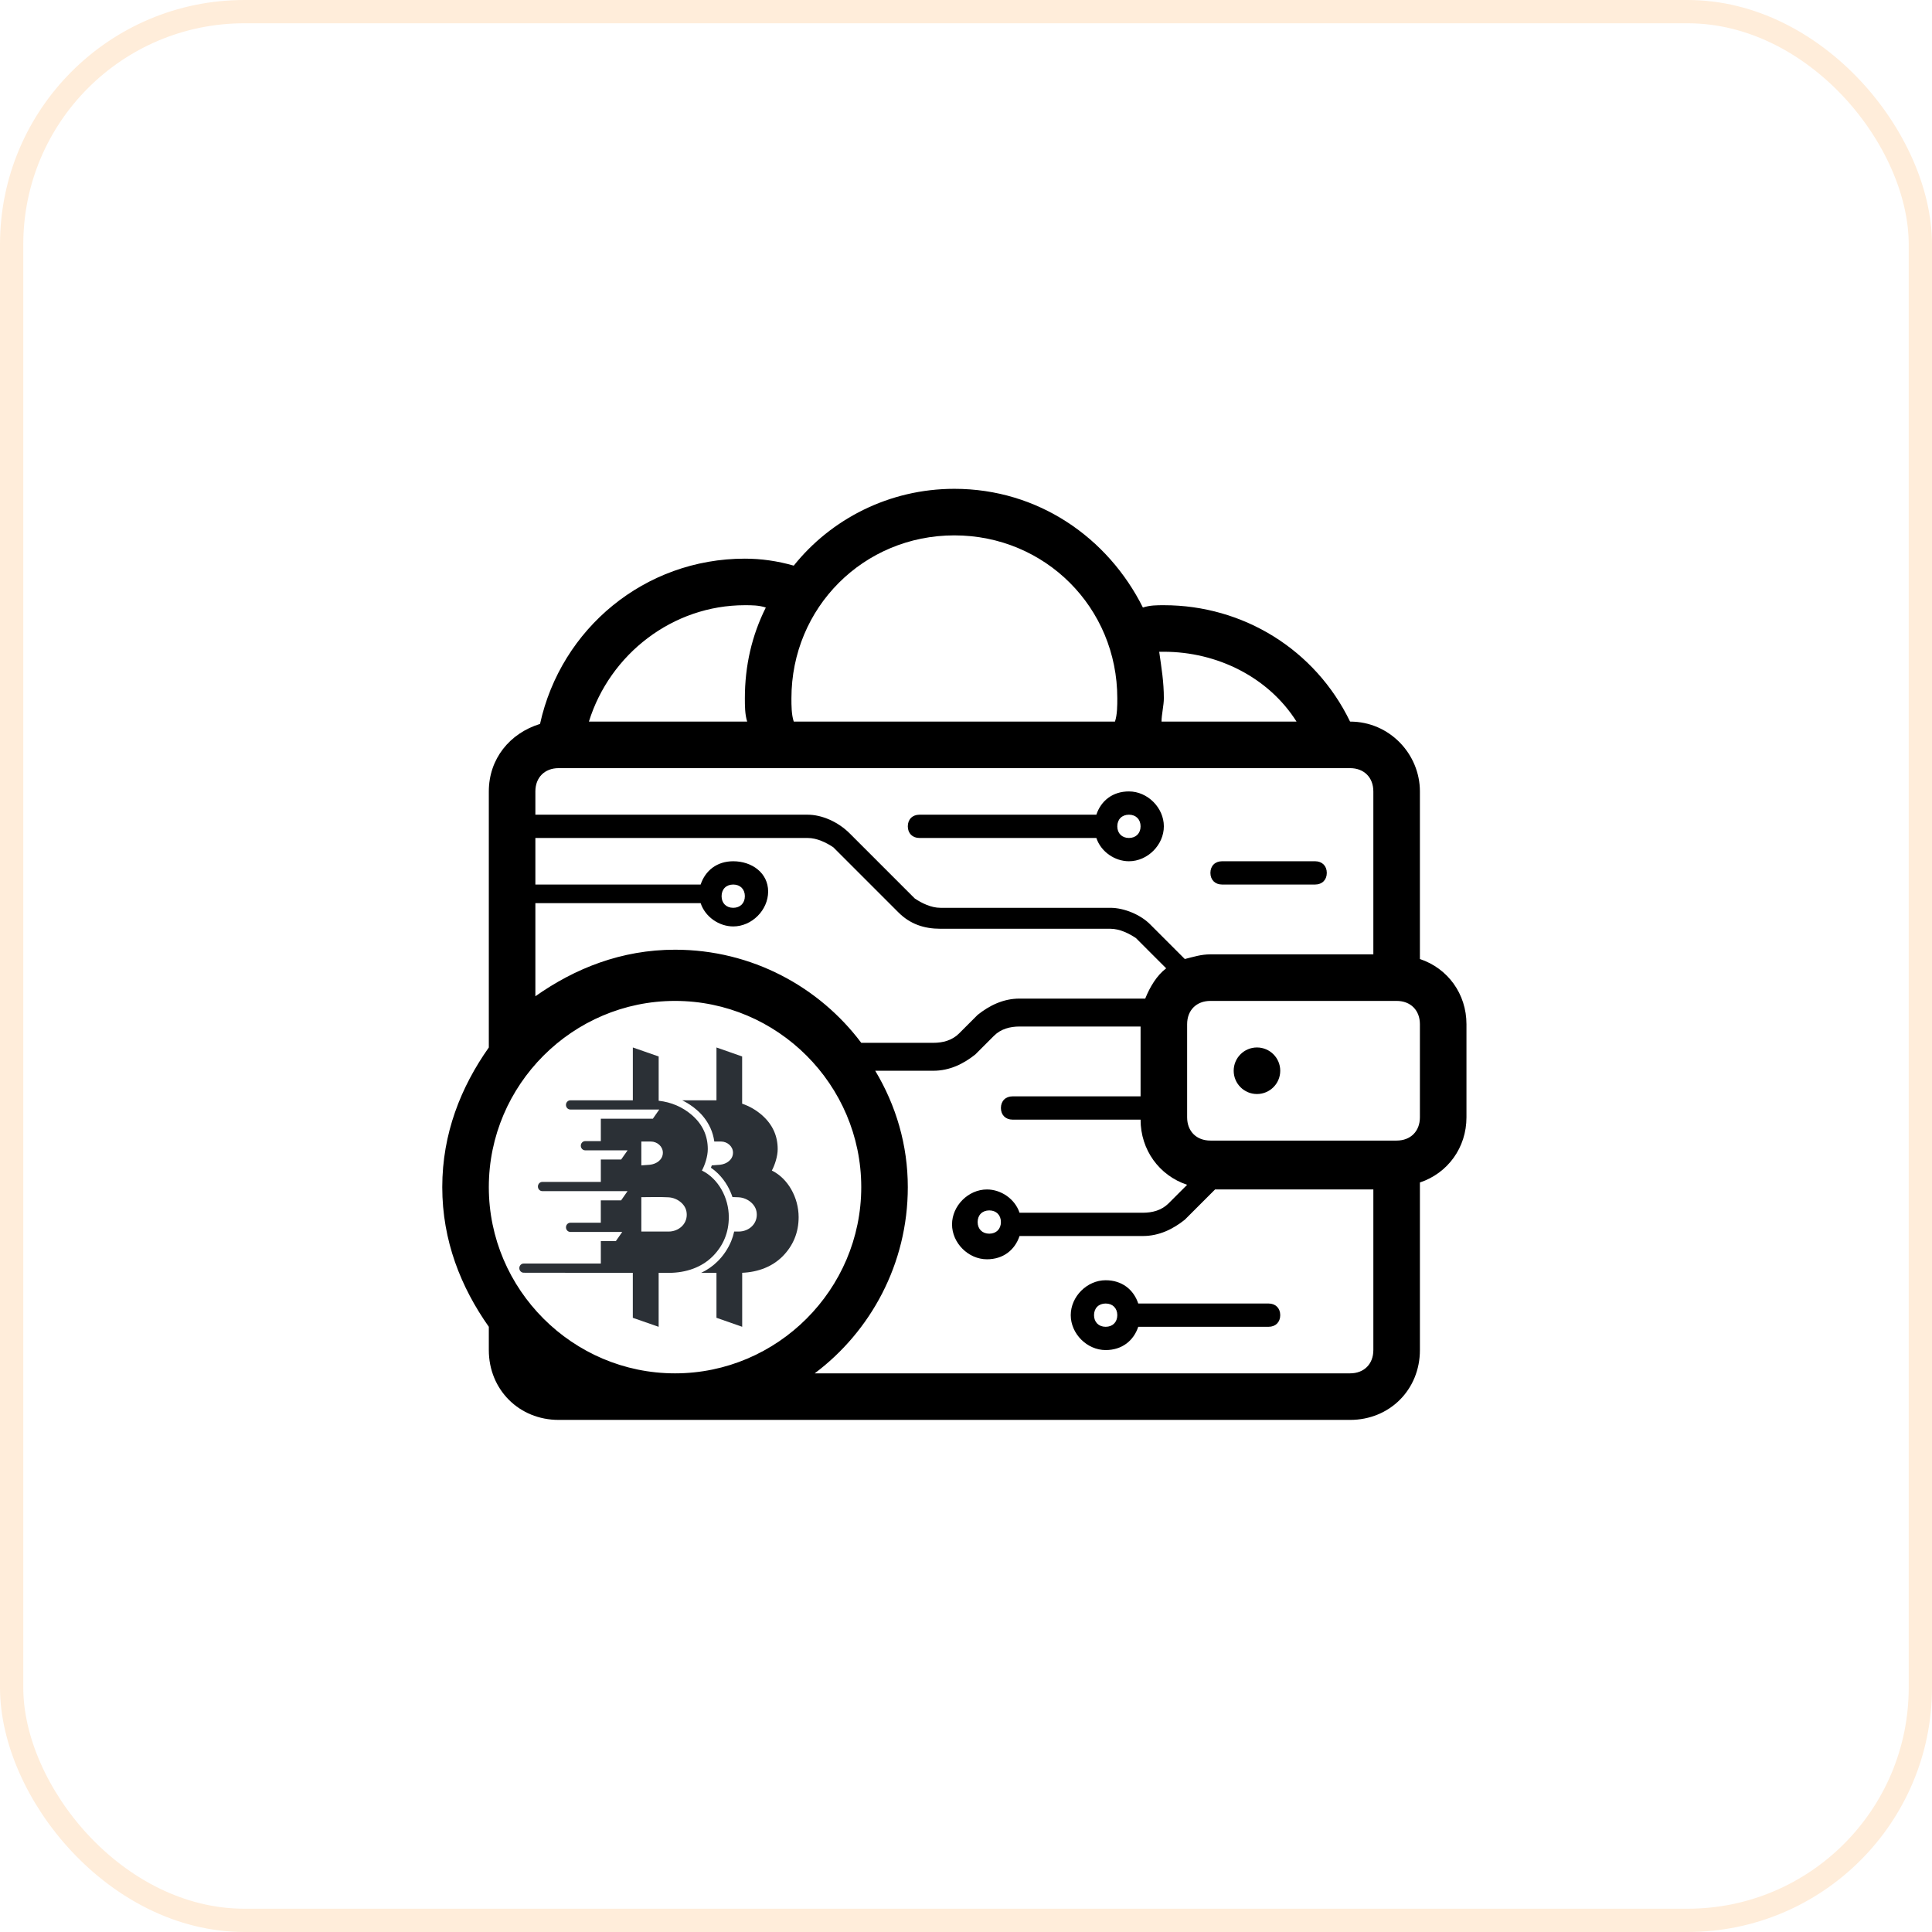 <svg xmlns="http://www.w3.org/2000/svg" width="83" height="83" viewBox="0 0 83 83">
    <defs>
        <filter id="uc66cxz9ma">
            <feColorMatrix in="SourceGraphic" values="0 0 0 0 0.992 0 0 0 0 0.714 0 0 0 0 0 0 0 0 1 0"/>
        </filter>
        <filter id="72zt784pmb">
            <feColorMatrix in="SourceGraphic" values="0 0 0 0 1 0 0 0 0 0.859 0 0 0 0 0.498 0 0 0 1 0"/>
        </filter>
    </defs>
    <g fill="none" fill-rule="evenodd">
        <g>
            <g transform="translate(-759 -2511) translate(759 2511)">
                <rect width="82" height="82" x=".5" y=".5" fill="#FFF" stroke="#FFEDDA" rx="10"/>
                <g>
                    <g fill="#000" fill-rule="nonzero" filter="url(#uc66cxz9ma)" transform="translate(19 21)">
                        <circle cx="35" cy="25" r="1"/>
                        <path d="M33.5 17h4c.3 0 .5-.2.5-.5s-.2-.5-.5-.5h-4c-.3 0-.5.2-.5.5s.2.5.5.5zM20.5 15h7.6c.2.6.8 1 1.4 1 .8 0 1.5-.7 1.5-1.5s-.7-1.5-1.5-1.5c-.7 0-1.2.4-1.4 1h-7.6c-.3 0-.5.2-.5.5s.2.5.5.5zm9-1c.3 0 .5.2.5.5s-.2.5-.5.5-.5-.2-.5-.5.2-.5.5-.5zM28.5 34c-.8 0-1.5.7-1.5 1.5s.7 1.5 1.5 1.5c.7 0 1.2-.4 1.4-1h5.6c.3 0 .5-.2.5-.5s-.2-.5-.5-.5h-5.6c-.2-.6-.7-1-1.4-1zm0 2c-.3 0-.5-.2-.5-.5s.2-.5.5-.5.5.2.5.5-.2.5-.5.5z"/>
                        <path d="M42 20.2V13c0-1.6-1.3-3-3-3-1.5-3.1-4.6-5-8-5-.3 0-.6 0-.9.1C28.6 2.1 25.6 0 22 0c-2.8 0-5.3 1.3-6.9 3.3-.7-.2-1.4-.3-2.1-.3-4.3 0-7.9 3-8.8 7.1C2.9 10.5 2 11.6 2 13v11c-1.2 1.7-2 3.7-2 6s.8 4.3 2 6v1c0 1.7 1.3 3 3 3h34c1.7 0 3-1.3 3-3v-7.2c1.2-.4 2-1.5 2-2.8v-4c0-1.3-.8-2.4-2-2.8zM31 7c2.3 0 4.5 1.1 5.7 3h-5.8c0-.3.1-.7.1-1 0-.7-.1-1.3-.2-2h.2zm-9-5c3.9 0 7 3.1 7 7 0 .3 0 .7-.1 1H15.1c-.1-.3-.1-.7-.1-1 0-3.9 3.1-7 7-7zm-9 3c.3 0 .6 0 .9.1-.6 1.2-.9 2.5-.9 3.9 0 .3 0 .7.1 1H6.3c.9-2.9 3.6-5 6.7-5zm-9 8c0-.6.4-1 1-1h34c.6 0 1 .4 1 1v7h-7c-.4 0-.7.1-1.1.2l-1.5-1.5c-.4-.4-1.1-.7-1.7-.7h-7.3c-.4 0-.8-.2-1.1-.4l-2.8-2.8c-.5-.5-1.2-.8-1.8-.8H4v-1zm0 2h11.7c.4 0 .8.2 1.1.4l2.8 2.8c.5.5 1.1.7 1.8.7h7.3c.4 0 .8.2 1.1.4l1.3 1.3c-.4.3-.7.8-.9 1.3h-5.4c-.7 0-1.3.3-1.8.7l-.8.8c-.3.3-.7.4-1.1.4H18c-1.8-2.4-4.7-4-8-4-2.3 0-4.3.8-6 2v-4h7.1c.2.6.8 1 1.4 1 .8 0 1.5-.7 1.5-1.5s-.7-1.3-1.5-1.3c-.7 0-1.2.4-1.4 1H4v-2zm8 2.5c0-.3.2-.5.5-.5s.5.2.5.5-.2.5-.5.5-.5-.2-.5-.5zM10 22c4.4 0 8 3.6 8 8s-3.6 8-8 8-8-3.6-8-8 3.6-8 8-8zm30 15c0 .6-.4 1-1 1H16c2.4-1.8 4-4.7 4-8 0-1.8-.5-3.5-1.4-5h2.5c.7 0 1.3-.3 1.8-.7l.8-.8c.3-.3.7-.4 1.1-.4H30v3h-5.5c-.3 0-.5.2-.5.5s.2.5.5.5H30c0 1.3.8 2.4 2 2.8l-.8.8c-.3.3-.7.4-1.1.4h-5.3c-.2-.6-.8-1-1.4-1-.8 0-1.5.7-1.5 1.5s.7 1.5 1.5 1.5c.7 0 1.2-.4 1.4-1h5.3c.7 0 1.3-.3 1.8-.7l1.3-1.3H40V37zm-16-5.5c0 .3-.2.5-.5.5s-.5-.2-.5-.5.2-.5.5-.5.5.2.5.5zM42 27c0 .6-.4 1-1 1h-8c-.6 0-1-.4-1-1v-4c0-.6.4-1 1-1h8c.6 0 1 .4 1 1v4z"/>
                    </g>
                    <g filter="url(#72zt784pmb)" transform="translate(19 21)">
                        <g fill="#2B3036" fill-rule="nonzero">
                            <path d="M11.159 5.287c.123-.224.251-.606.251-.918 0-.56-.21-1.053-.675-1.462-.251-.219-.54-.386-.852-.492V.387L8.78 0v2.271H7.31c.225.109.435.248.625.414.246.21.445.473.584.772.084.185.14.382.168.584h.287c.271 0 .516.207.516.478 0 .304-.272.489-.557.52-.134.01-.25.018-.354.027-.012.034-.024.068-.037.1.108.074.209.156.302.248.16.159.3.34.412.538.085.15.156.31.211.475.084.002.169.004.258.009.206.01.402.092.558.234.153.144.229.31.229.516 0 .422-.36.722-.776.722h-.195c-.031.141-.074.279-.128.412-.136.326-.333.62-.58.865-.208.206-.448.374-.71.497h.657v1.931L9.885 12V9.68c.693-.03 1.296-.267 1.733-.704.458-.46.692-1.031.692-1.686-.001-.842-.455-1.661-1.151-2.003z" transform="translate(3 24)"/>
                            <path d="M8.154 5.287c.125-.224.253-.606.253-.918 0-.56-.21-1.053-.679-1.462-.404-.35-.887-.557-1.431-.618V.387L5.187 0v2.271L2.504 2.27c-.105 0-.19.089-.19.198 0 .11.085.198.19.198h3.818l-.275.395H3.812v.962h-.67c-.106 0-.19.089-.19.198 0 .109.084.197.19.198h1.82l-.277.395h-.873v.962H1.298c-.104 0-.189.089-.189.198 0 .109.084.197.19.198H4.96l-.276.396h-.873v.961H2.505c-.105 0-.19.089-.19.198 0 .11.085.198.19.198h2.227l-.276.395h-.644v.962H.5c-.105 0-.19.088-.19.197 0 .11.085.198.19.198l4.686.006v1.931l1.11.387V9.683h.427c.76 0 1.421-.24 1.892-.707.46-.46.695-1.031.695-1.686 0-.842-.455-1.661-1.156-2.003zM5.552 4.041h.407c.272 0 .518.207.518.479 0 .304-.273.488-.56.519l-.365.027V4.041zm1.171 3.867H5.552V6.432c.402-.002.746-.015 1.16.005.207.01.405.092.56.233.155.144.231.31.231.517.001.42-.362.721-.78.721z" transform="translate(3 24)"/>
                        </g>
                    </g>
                </g>
            </g>
        </g>
    </g>
</svg>
